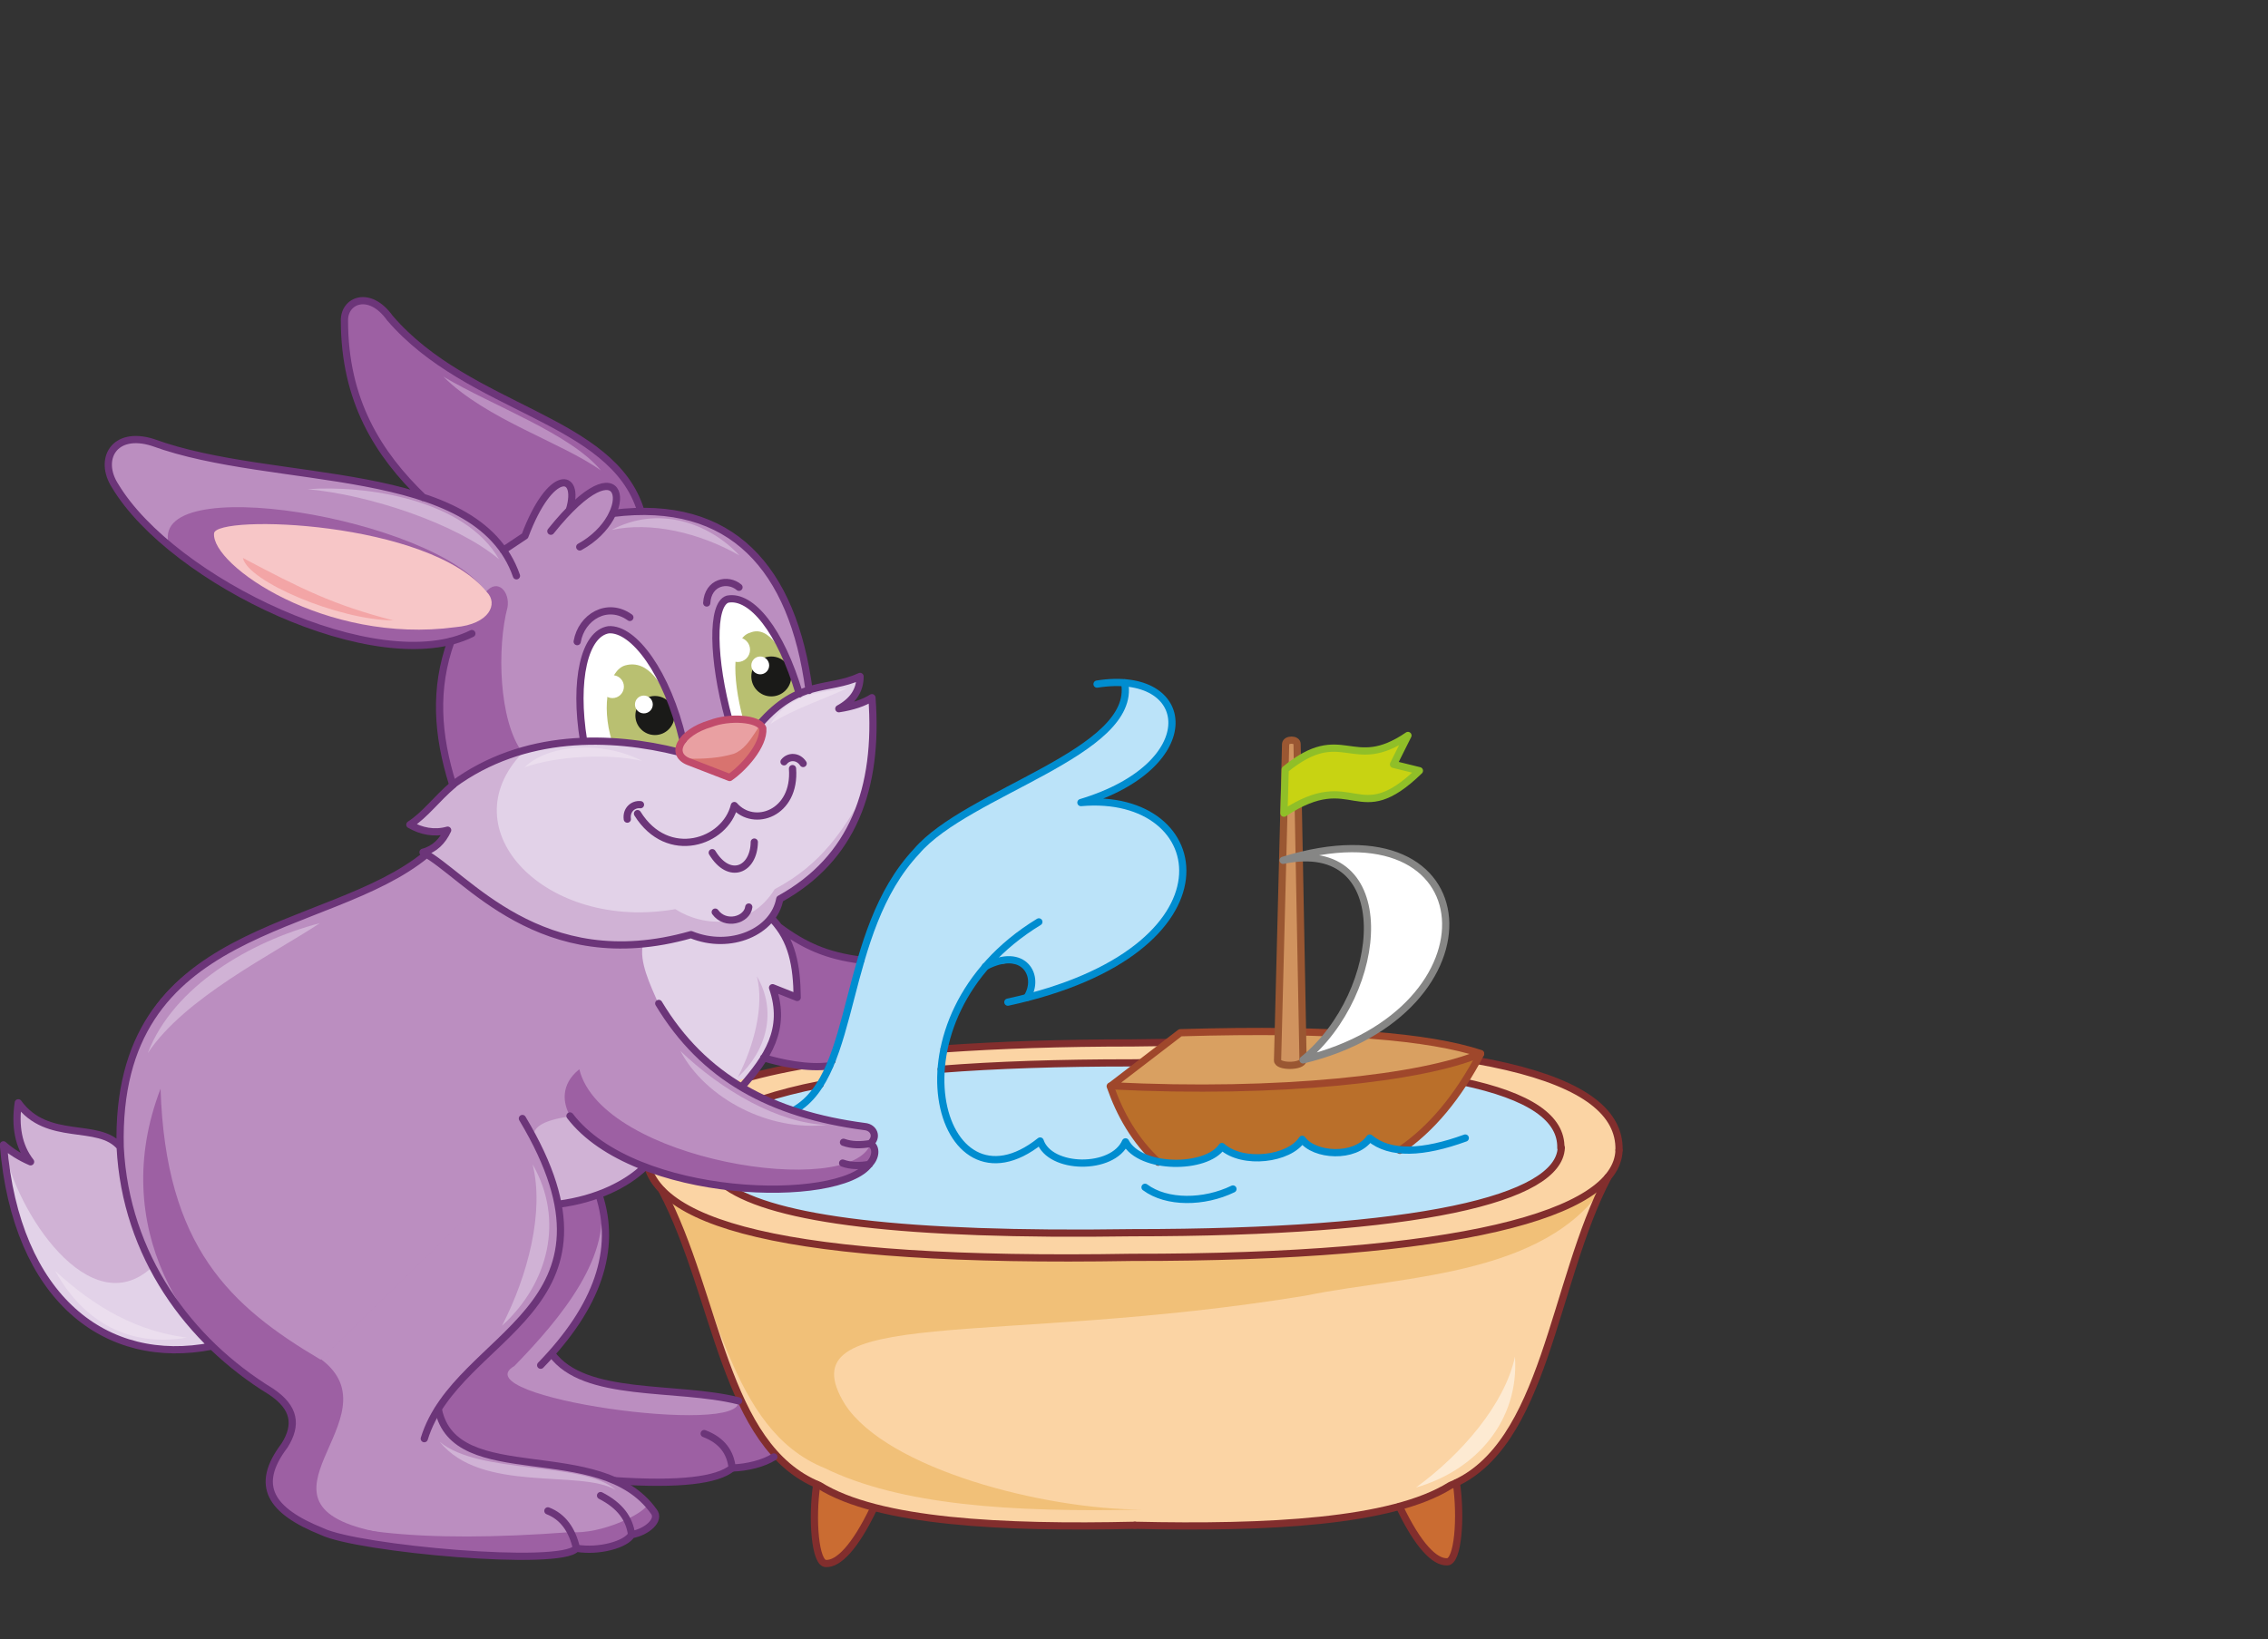 <?xml version="1.0" encoding="utf-8"?>
<!-- Generator: Adobe Illustrator 21.1.0, SVG Export Plug-In . SVG Version: 6.00 Build 0)  -->
<svg version="1.1" id="Layer_1" xmlns="http://www.w3.org/2000/svg" xmlns:xlink="http://www.w3.org/1999/xlink" x="0px" y="0px"
	 viewBox="0 0 534 386" style="enable-background:new 0 0 534 386;" xml:space="preserve">
<rect x="0" y="0" width="534" height="386" fill="#333333" stroke="none"/>
<style type="text/css">
	.st0{fill-rule:evenodd;clip-rule:evenodd;fill:#CA6C32;}
	.st1{fill-rule:evenodd;clip-rule:evenodd;fill:#FBD4A4;}
	.st2{fill-rule:evenodd;clip-rule:evenodd;fill:#F1C078;}
	.st3{fill-rule:evenodd;clip-rule:evenodd;fill:#D0B2D5;}
	.st4{fill-rule:evenodd;clip-rule:evenodd;fill:#BB8EC0;}
	.st5{fill-rule:evenodd;clip-rule:evenodd;fill:#9D60A3;}
	.st6{fill-rule:evenodd;clip-rule:evenodd;fill:#E2D2E8;}
	.st7{fill-rule:evenodd;clip-rule:evenodd;fill:#FFFFFF;}
	.st8{fill-rule:evenodd;clip-rule:evenodd;fill:#B9C071;}
	.st9{fill-rule:evenodd;clip-rule:evenodd;fill:#E9A0A2;}
	.st10{fill-rule:evenodd;clip-rule:evenodd;fill:#D8736F;}
	.st11{fill-rule:evenodd;clip-rule:evenodd;fill:#1A1A18;}
	.st12{fill-rule:evenodd;clip-rule:evenodd;fill:#BBE3F9;}
	.st13{fill:none;stroke:#822E2D;stroke-width:1.701;stroke-linecap:round;stroke-linejoin:round;stroke-miterlimit:22.926;}
	.st14{fill-rule:evenodd;clip-rule:evenodd;fill:#BA6F2A;}
	.st15{fill:none;stroke:#6C3579;stroke-width:1.701;stroke-linecap:round;stroke-linejoin:round;stroke-miterlimit:22.926;}
	.st16{fill:none;stroke:#008DD0;stroke-width:1.701;stroke-linecap:round;stroke-linejoin:round;stroke-miterlimit:22.926;}
	.st17{fill-rule:evenodd;clip-rule:evenodd;fill:#D9A061;}
	.st18{fill:none;stroke:#9F472B;stroke-width:1.701;stroke-linecap:round;stroke-linejoin:round;stroke-miterlimit:22.926;}
	.st19{fill-rule:evenodd;clip-rule:evenodd;fill:#D0935F;}
	.st20{fill:none;stroke:#9A5732;stroke-width:1.701;stroke-linecap:round;stroke-linejoin:round;stroke-miterlimit:22.926;}
	.st21{fill-rule:evenodd;clip-rule:evenodd;fill:#C8D312;}
	.st22{fill:none;stroke:#90BF28;stroke-width:1.701;stroke-linecap:round;stroke-linejoin:round;stroke-miterlimit:22.926;}
	.st23{fill:none;stroke:#868685;stroke-width:1.701;stroke-linecap:round;stroke-linejoin:round;stroke-miterlimit:22.926;}
	.st24{fill-rule:evenodd;clip-rule:evenodd;fill:#FDEAD2;}
	.st25{fill-rule:evenodd;clip-rule:evenodd;fill:#F7C6C7;}
	.st26{fill-rule:evenodd;clip-rule:evenodd;fill:#F3A5A6;}
	.st27{fill:none;stroke:#C14B6B;stroke-width:1.701;stroke-linecap:round;stroke-linejoin:round;stroke-miterlimit:22.926;}
	.st28{fill-rule:evenodd;clip-rule:evenodd;fill:#EBDEEE;}
</style>
<path class="st0" d="M329.4,354.7l13.4-5.6c1.2,8.1,0.4,18.7-2.2,18.6C337.8,367.9,333.9,363.9,329.4,354.7z"/>
<path class="st0" d="M205.7,355.1l-13.4-5.6c-1.2,8.1-0.4,18.7,2.2,18.6C197.4,368.3,201.3,364.3,205.7,355.1z"/>
<path class="st1" d="M267.1,359.2c23.4,0.4,44.5-0.8,62.2-4.4l12-4.9c20.8-6.8,25.3-49.2,38-73.7l-223.5,4.3
	c13.1,24.8,14.5,60.3,37,69.4C206.7,358.5,236,359.9,267.1,359.2z"/>
<path class="st2" d="M269.1,355.5c-23.3,0-60.1-9.5-70.1-24.7c-14.8-23.8,34.8-13.6,108.5-25.7c23.1-4.8,59.3-4.4,72-29l-223.5,4.3
	c13.1,24.8,15.6,56.2,38.1,65.3C211.9,354.4,237.8,356.2,269.1,355.5z"/>
<path class="st3" d="M131.4,283.7l-24-20.6l35.2-13.7l9.2,25.4C147.6,278.8,140.7,282.4,131.4,283.7z"/>
<path class="st4" d="M182.2,343.2l-8.4-13.3c-14.7-3.7-33.6,0.6-44-11.1c10.8-11.1,15-23.5,11.2-37.5l-9.6,2.3l-13.6,11.1
	l-23.4,51.2l50.5,2.8c15.2,1,24-0.1,27.5-3C176,345.7,179.8,344.7,182.2,343.2z"/>
<path class="st5" d="M182.2,343.2l-8.4-13.3c1.8,8.5-65.4-0.9-52.7-8.2c10.8-11.1,23.7-26.4,19.9-40.4l-9.6,2.3l-13.6,11.1
	l-23.4,51.2l50.5,2.8c15.2,1,24-0.1,27.5-3C176,345.7,179.8,344.7,182.2,343.2z"/>
<path class="st5" d="M103.2,331.9L67,340.3c-7.2,9.5-3.3,15.4,8.9,20.3c8.3,4,56.3,8.4,59.8,3.9c5.4,0.9,11.7-0.9,13-3.2
	c3.6-0.6,6.9-3.5,5.2-5.5C141.3,338.2,107.1,351,103.2,331.9z"/>
<path class="st6" d="M174.7,255.8l-28.2-11.2l-1.3-30.1l36.6,1.8c4.8,5,5.8,11.1,5.9,18.5l-5.8-2.3
	C185.3,242.4,180.6,249.1,174.7,255.8z"/>
<path class="st5" d="M150.9,120.4l-32.3,9.2l-18.8-12.4C89,106.9,81.1,94.3,81.1,75.5c-0.1-4.8,5.9-7.3,10.7-0.6
	C110.5,96.7,144.3,98.3,150.9,120.4z"/>
<path class="st4" d="M106.2,151c-3.7,12.7-3.1,23.8,0.4,33.8l62.4,3.3l21.3-25.5c-4.1-26.9-15.4-45.6-46.2-41.7
	c2.6-8.1-0.7-8.4-10.1-0.8c1.6-10.9-5.3-6.6-10.5,6.2l-5.1,3.4c-13.3-19.7-54-15-82.5-25.4c-9.2-2.9-12.9,4-8.9,10.2
	C40.5,136.8,85,157.5,106.2,151z"/>
<path class="st5" d="M106.2,151c-3.7,12.7-3.1,23.8,0.4,33.8l7.8-4.6l8.6-3c-5.6-7.5-6-24.8-3.5-34.2c0.6-3.6-2.3-6.9-5.1-3.6
	c-11.8-17.4-80.8-29-74.5-10.7C57.7,144.7,87.5,155,106.2,151z"/>
<path class="st6" d="M179.7,169.9l-17.9,7.1c-20.5-4.6-39.3-3.5-55.2,7.8c-3.9,3.3-6.6,7.1-10.2,9.4c2.6,1.5,5.7,2.2,8.9,1.3
	c-1.2,2.6-3.1,4.5-5.8,5.2c10,5.2,27.6,29.5,63.1,19.4c12.6,3.3,19.5-0.7,20.9-8.4c17.2-9.5,23.3-26,21.7-47.4
	c-1.9,1.2-4.5,2.1-7.8,2.6c3.3-1.8,5-4.3,5-7.6C194.8,162.9,187.3,160.4,179.7,169.9z"/>
<path class="st3" d="M159,214.1c-30.3,5.3-53.6-18.6-35.9-36.9c-5.9,1.7-9.4,2.8-16.4,7.6c-3.9,3.3-6.6,7.1-10.2,9.4
	c2.6,1.5,5.7,2.2,8.9,1.3c-1.2,2.6-3.1,4.5-5.8,5.2c10,5.2,27.6,29.5,63.1,19.4c12.6,3.3,19.5-0.7,20.9-8.4
	c10.7-6.6,17.3-14.7,19.8-24.5c-5,8.2-9.7,16.2-21,22.2C176.5,218.9,165.7,218.4,159,214.1z"/>
<path class="st6" d="M50,316.9l-21.7-46.8c-5.1-6.1-17.1-0.9-24-10.4c-0.8,5.4,0,10.2,2.9,13.9c-2.3-1-4.5-2.3-6.4-4
	C3.9,305.8,25,321.9,50,316.9z"/>
<path class="st3" d="M35.7,298.5l-7.4-28.4c-5.1-6.1-17.1-0.9-24-10.4c-0.8,5.4,0,10.2,2.9,13.9c-2.3-1-4.5-2.3-6.4-4
	C3.7,285.5,21.2,311.8,35.7,298.5z"/>
<path class="st7" d="M160.3,173.2l-11.5,1.9l-11.4-0.7c-2.3-14.2,0.2-25.2,5.9-26.1C149.2,147.9,156.6,158.4,160.3,173.2z"/>
<path class="st7" d="M188.2,163.3l-8.7,6.6l-7.9-0.1c-2.7-13.5-4.1-27.6-0.4-28.8C176.9,140,183.8,148.4,188.2,163.3z"/>
<path class="st8" d="M147.2,156.7c5.5-1.5,8.9,4.6,11.5,11l1.6,5.5l-0.4,2l0.6,2.3l-16.4-2.9C141.4,165.9,143.4,157.8,147.2,156.7z"
	/>
<path class="st8" d="M176.6,149c4.5-1.9,8,4.7,10.8,11.6l0.8,2.7l-6.8,4.6l-2.5,2.7l-3.9-1.1C172.2,159,172.4,150.2,176.6,149z"/>
<path class="st9" d="M171.8,183.1l-9.3-3.6c-5.1-1.7-2.4-7,4.8-9.1c4.4-1.7,11.3-1.3,12.3,1.1C179.9,175.6,174.9,181,171.8,183.1z"
	/>
<path class="st10" d="M171.8,183.1l-9.3-3.6c-5.1-1.7,3.1,0.2,10.3-2c4.4-1.7,5.9-8.5,6.9-6C179.9,175.6,174.9,181,171.8,183.1z"/>
<ellipse class="st11" cx="154.2" cy="168.5" rx="4.6" ry="4.6"/>
<circle class="st7" cx="151.6" cy="165.9" r="2.1"/>
<circle class="st11" cx="181.6" cy="159.3" r="4.7"/>
<circle class="st7" cx="179" cy="156.7" r="2.1"/>
<ellipse class="st7" cx="144.2" cy="161.7" rx="2.7" ry="2.7"/>
<circle class="st7" cx="173.7" cy="153" r="2.9"/>
<path class="st1" d="M381.2,270.9c-3,17.4-43.4,25.2-114.7,25.2c-82.8,1.8-118.2-9.4-114.5-25.2c0.2-6.9,8.3-12.8,24.3-17.2
	c18.9-5.1,48.9-8.1,90.4-8.1C348.6,244.3,381.6,253.5,381.2,270.9z"/>
<path class="st12" d="M165.5,270.3c1.6-7.2,11.7-11.9,27.6-15c9.1-19.7,9.1-44.9,27.4-59.2c14.8-11.8,47-20.7,44.4-35.4
	c14.4,1.2,18.5,19.8-10.3,28.2c35.6-1.1,31.3,35.4-12.7,46c2.5-9-3.1-8.8-9.7-7.3c-5.8,6.7-9.3,14.7-10.5,24.2l47-1.5l76,4.5
	c14.9,4.2,23.6,8,22.9,15.5c-0.5,12-33.5,20-101.1,20C194.2,291.4,165.1,284.1,165.5,270.3z"/>
<path class="st13" d="M381.2,270.9c-0.5,15.1-38,25.3-114.7,25.2c-81.9,1.4-114.9-7.9-114.5-25.2"/>
<path class="st13" d="M367.6,270.3c-0.5,12-33.5,20-101.1,20c-54.1,0.8-84-3.1-95.4-10.9"/>
<path class="st13" d="M222.3,247c13.1-0.9,27.6-1.4,44.4-1.4c81.9-1.4,114.9,7.9,114.5,25.2 M176.8,253.6c5.5-1.5,11.8-2.7,19.1-3.8
	 M151.9,270.9c0.2-5.8,5.9-10.8,17.2-14.9"/>
<path class="st5" d="M202.7,226.1l-4,14.9l-3.4,10.1l-7.8-0.2l-7.6-1.7c3.3-5.6,4-11.1,2.1-16.6l5.8,2.3c0.2-6.2-0.8-12-4.4-16.7
	C189.4,222.7,194.8,225.1,202.7,226.1z"/>
<path class="st13" d="M221.6,251.8c12.8-1,27.7-1.5,45-1.5c72.1-1.1,101.2,6.2,100.9,20 M179.7,258.8c3.7-1.2,8.2-2.4,13.4-3.4"/>
<path class="st14" d="M329.6,270.9l-7.1-2.8c-5.2,4.7-10.5,4.8-15.9,0.3c-6.1,5.2-12.3,5.8-18.9,1.7c-2.2,3.4-7.1,4.6-14.9,3.6
	c-4.4-4.3-8.3-10-11.3-17.9l87-7.6C343.2,258.3,336.9,265.8,329.6,270.9z"/>
<path class="st13" d="M155.9,280.4c13.1,24.8,14.5,60.3,37,69.4c13.9,8.7,43.2,10.1,74.3,9.4"/>
<path class="st13" d="M378.6,277.2c-13.1,24.8-14.6,63.5-37.1,72.6c-13.9,8.7-43.2,10.1-74.3,9.4"/>
<path class="st13" d="M342.9,349.2c1.2,8.1,0.4,18.7-2.2,18.6c-2.9,0.1-6.8-3.8-11.2-13"/>
<path class="st13" d="M192.3,349.6c-1.2,8.1-0.4,18.7,2.2,18.6c2.9,0.1,6.8-3.8,11.2-13"/>
<path class="st15" d="M165.8,337.6c4.2,1.6,6.2,4.4,6.6,8.2 M129.9,318.8c7.7,10.6,29.3,7.4,44,11.1 M141,281.3
	c4.3,13-0.3,26.4-13.7,40.2 M151.8,274.8c-4.2,4-11.1,7.6-20.4,8.8 M181.8,216.4c4.8,5,5.8,11.1,5.9,18.5l-5.8-2.3
	c3.4,9.8-1.3,16.5-7.2,23.3 M179.8,249.1c4,1.2,10.3,2.6,15.5,1.9 M183.3,218.2c6,4.5,11.4,6.9,19.4,7.9 M144.9,348.7
	c15.2,1,24-0.1,27.5-3c3.6-0.1,7.4-1.1,9.8-2.6"/>
<path class="st16" d="M269.6,279.6c5.1,3.8,13.9,3.7,20.7,0.4"/>
<path class="st17" d="M277.9,243.2l-16.3,12.5c39.7,2,73.4-1.8,87-7.6C336.7,244.2,315.1,242.1,277.9,243.2z"/>
<path class="st18" d="M277.9,243.2l-16.3,12.5c39.7,2,73.4-1.8,87-7.6C336.7,244.2,315.1,242.1,277.9,243.2z"/>
<path class="st19" d="M306.8,249.6l-1.4-74.4c0-1.2-2.6-1.2-2.7,0l-1.9,74.5C300.7,251.3,306.8,251.3,306.8,249.6z"/>
<path class="st20" d="M306.8,249.6l-1.4-74.4c0-1.2-2.6-1.2-2.7,0l-1.9,74.5C300.7,251.3,306.8,251.3,306.8,249.6z"/>
<path class="st21" d="M302.3,191.5l0.3-10.3c13.6-11.1,15.6,1.1,28.9-8l-3.4,6.8l6.1,1.5C319.5,195.8,319,180.5,302.3,191.5z"/>
<path class="st22" d="M302.3,191.5l0.3-10.3c13.6-11.1,15.6,1.1,28.9-8l-3.4,6.8l6.1,1.5C319.5,195.8,319,180.5,302.3,191.5z"/>
<path class="st7" d="M306.8,249.6c47-11.3,44-62-4.7-47C329.3,196.9,326.3,233.8,306.8,249.6z"/>
<path class="st23" d="M306.8,249.6c47-11.3,44-62-4.7-47C329.3,196.9,326.3,233.8,306.8,249.6z"/>
<path class="st18" d="M348.6,248.2c-5.3,10.1-11.6,17.7-19,22.7"/>
<path class="st18" d="M261.4,255.8c2.3,6.6,5.8,12.8,11.3,17.9"/>
<path class="st4" d="M134.3,262.9c-6.7,0.9-9.5,2.8-8.4,5.6c20.8,37.1-14.5,46.9-22.7,63.3c2.9,18.1,39.5,8.6,49.4,22.3
	c-0.8,2.4-11.2,7.3-18.2,6.7c-35.7,2.7-59,0.1-69.8-7.9c-6.3-9.5,12.1-16.9-0.8-25.4c-20-11-32.9-29.1-35.5-57.5
	c-1.9-54,45.5-48,72.1-68.9l2.1,1.7c12,8,19.3,20.7,48.9,19.5c-1,4.1,1.7,9.6,3.6,14c10.5,17.5,26.5,26.1,48.5,29
	c2.2,0.2,3.1,2.5,1.3,4c1.6,0.9,1.3,3.3-0.2,4.8C197.7,283.9,149.4,282.7,134.3,262.9z"/>
<path class="st5" d="M134.3,262.9l-58.7,57.2c18.5,13.9-21,34.2,13.9,40.8l-13.7-0.2l-11.3-7.6c-6.3-9.5,12.1-16.9-0.8-25.4
	c-20-11-38.4-38.8-25.9-71.3c1.2,37.3,16.4,51.2,37.7,63.8L134.3,262.9c-1.8-3-2.4-7.5,2.1-11.1c5.3,21.6,64.1,30.7,68.6,17.5
	c1.6,0.9,1.3,3.3-0.2,4.8C197.7,283.9,149.4,282.7,134.3,262.9z"/>
<path class="st16" d="M244.6,217.1c-37.3,22.7-23.6,70.7,0.3,51.6c2.3,6.8,17.1,7,20.1,0.2c3.5,6.6,19.1,6.5,22.7,1.1
	c4.9,4.4,15.9,3,18.9-1.7c2.8,3.9,12.4,4.6,15.9-0.3c4.8,4,12.6,3.6,22.5,0"/>
<path class="st16" d="M258.3,161.1c22.8-3.6,25.5,19.1-3.8,27.9c31.2-2.8,38.2,35-17.2,47"/>
<path class="st16" d="M232,227.6c9.2-4.8,13,2.4,9.8,7.3"/>
<path class="st24" d="M356.7,319.5c-2.4,11.2-12.6,23-23.3,30.8C347.7,346.2,357.7,334.4,356.7,319.5z"/>
<path class="st25" d="M50.4,125.6c0.4-4.5,50.7-3,64.2,13.8c2.8,2.8,0.6,7.6-7.4,8.3C76.6,151.8,49.7,133.1,50.4,125.6z"/>
<path class="st26" d="M92.6,146.1c-14-3.6-21.6-7.4-35.4-14.7C58.3,136.9,79.6,146,92.6,146.1z"/>
<path class="st16" d="M264.8,160.8c3,16.4-37.1,25.7-49,39.7c-18,19.2-13.7,52.3-28.7,60.9"/>
<path class="st15" d="M99.9,338.8c7.7-25.1,50.3-30,23.1-75.4 M168.4,214.8c2.4,3.3,7.5,1.9,7.9-1.2 M189.1,179.8
	c-1.2-1.8-3.4-1.8-4.5-0.4 M171.6,169.4c-3.9-14.2-4.1-27.1-0.3-28.3c5.6-1.1,12.5,7.4,16.9,22.3 M174,138.3
	c-2.6-2.2-7.3-1.3-7.6,3.7 M137.4,174.4c-2.3-14.2,0.2-25.2,5.9-26.1c5.9-0.4,13.8,10.2,17.5,26 M148.3,145.4
	c-5.3-3.8-11.4-0.1-12.4,5.7 M159.8,177.1c-15.9-4-36.5-4.6-53.2,7.7c-3.7-11.8-4.4-22.7-0.4-33.8 M129.7,125.1
	c17.7-22.1,20.5-3.8,6.8,3.7 M204.7,274.2c-2.2,0.4-4.4,0.4-6.3-0.3 M204.9,269.3c-2.2,0.4-4.4,0.4-6.3-0.3 M155.1,236.3
	c10.5,17.5,26.5,26.1,48.5,29c2.2,0.2,3.1,2.5,1.3,4c1.6,0.9,1.3,3.3-0.2,4.8c-7,9.7-55.3,8.6-70.5-11.3"/>
<path class="st3" d="M178.2,229.9c1.8,7-0.7,16.5-4.5,23.8C180.6,247.4,183,238,178.2,229.9z"/>
<path class="st15" d="M99.7,117.2C89,106.9,81.1,94.3,81.1,75.5c-0.1-4.8,5.9-7.3,10.7-0.6c18.7,21.8,52.5,23.5,59.1,45.5
	 M118.5,129.6l5.1-3.4c6-16,13.1-15,10.5-6.2 M144.3,120.9c28-3.5,42.4,12.9,46.2,41.7 M106.7,184.8c-3.9,3.3-6.6,7.1-10.2,9.4
	c2.6,1.5,5.7,2.2,8.9,1.3c-1.2,2.6-3.1,4.5-5.8,5.2c10,5.2,27.6,29.5,63.1,19.4c9.3,3.8,19.5-0.7,20.9-8.4
	c17.2-9.5,23.3-26,21.7-47.4c-1.9,1.2-4.5,2.1-7.8,2.6c3.3-1.8,5-4.3,5-7.6c-7.6,3.5-14.4,0.6-23.6,11.2 M150.1,191.6
	c7.1,11.4,20.7,6.8,22.8-1.9c4.6,5.3,14.5,1.9,13.7-8.7 M167.7,200.8c4,6.6,9.8,4.1,9.9-2.5 M100.4,201.2
	c-23.3,19.2-73.5,15.6-72.1,69c1.3,25.5,16.2,45.7,35.5,57.5c5.7,3.8,6.2,7.9,3.2,12.7c-7.2,9.5-3.3,15.4,8.9,20.3
	c8.3,4,56.3,8.4,59.8,3.9c5.4,0.9,11.7-0.9,13-3.2c3.6-0.6,6.9-3.5,5.2-5.5c-12.6-17.7-46.8-4.9-50.7-24 M28.3,270.1
	c-5.1-6.1-17.1-0.9-24-10.4c-0.8,5.4,0,10.2,2.9,13.9c-2.3-1-4.5-2.3-6.4-4c3,36.3,24.2,52.3,49.1,47.4 M147.7,192.9
	c-0.3-2.2,1.4-3.6,3.1-3.4 M141.4,352.2c4.7,2.4,6.8,5.5,7.3,9.2 M129,355.8c3.6,1.4,5.7,4.5,6.7,8.7 M121.6,135.6
	c-9.4-27-57-20.9-85.6-31.4c-9.2-2.9-12.9,4-8.9,10.2c13.4,22.4,61.9,45.8,84,34.8"/>
<path class="st27" d="M171.8,183.1l-9.3-3.6c-5.1-1.7-2.4-7,4.8-9.1c4.4-1.7,11.3-1.3,12.3,1.1C179.9,175.6,174.9,181,171.8,183.1z"
	/>
<path class="st3" d="M75.3,217.4c-11,7.3-31.8,17.5-40.5,30.6C40.8,232.3,58.9,221.7,75.3,217.4z M194.7,264.9
	c-11.4-0.3-24.9-8.2-34.5-17.4C166.2,258.8,181.2,266.5,194.7,264.9z M125.4,274.2c2.8,11.1-1.1,26.2-7.2,38
	C129.2,302.2,132.9,287.2,125.4,274.2z M144,124.8c9.2-2,20.6,0.6,30.1,6C166.8,123,154.9,119,144,124.8z M117.5,131.7
	c-10-8.4-30.6-15.2-45.1-16.5C86.2,114.2,109.4,117.6,117.5,131.7z M103.5,339.5c9.3,7.9,33.9,4.5,41.5,11.4
	C136.7,345.9,113.4,351.8,103.5,339.5z"/>
<path class="st4" d="M141.5,110.8c-9.2-6.6-27-12-37.1-22.1C116,95.6,134.3,102.1,141.5,110.8z"/>
<path class="st28" d="M151.2,179.2c-7.7-1.8-20.2-1.2-27.7,1.5C129,175.3,141.7,174.3,151.2,179.2z M44,315
	c-11.6-1.5-21.3-6.8-31-15.7C19.7,311.4,30.5,317.3,44,315z M181.4,170.5c5.3-3.6,14.2-6.4,18.1-8.5
	C194.3,163.1,186.2,162.8,181.4,170.5z"/>
</svg>
